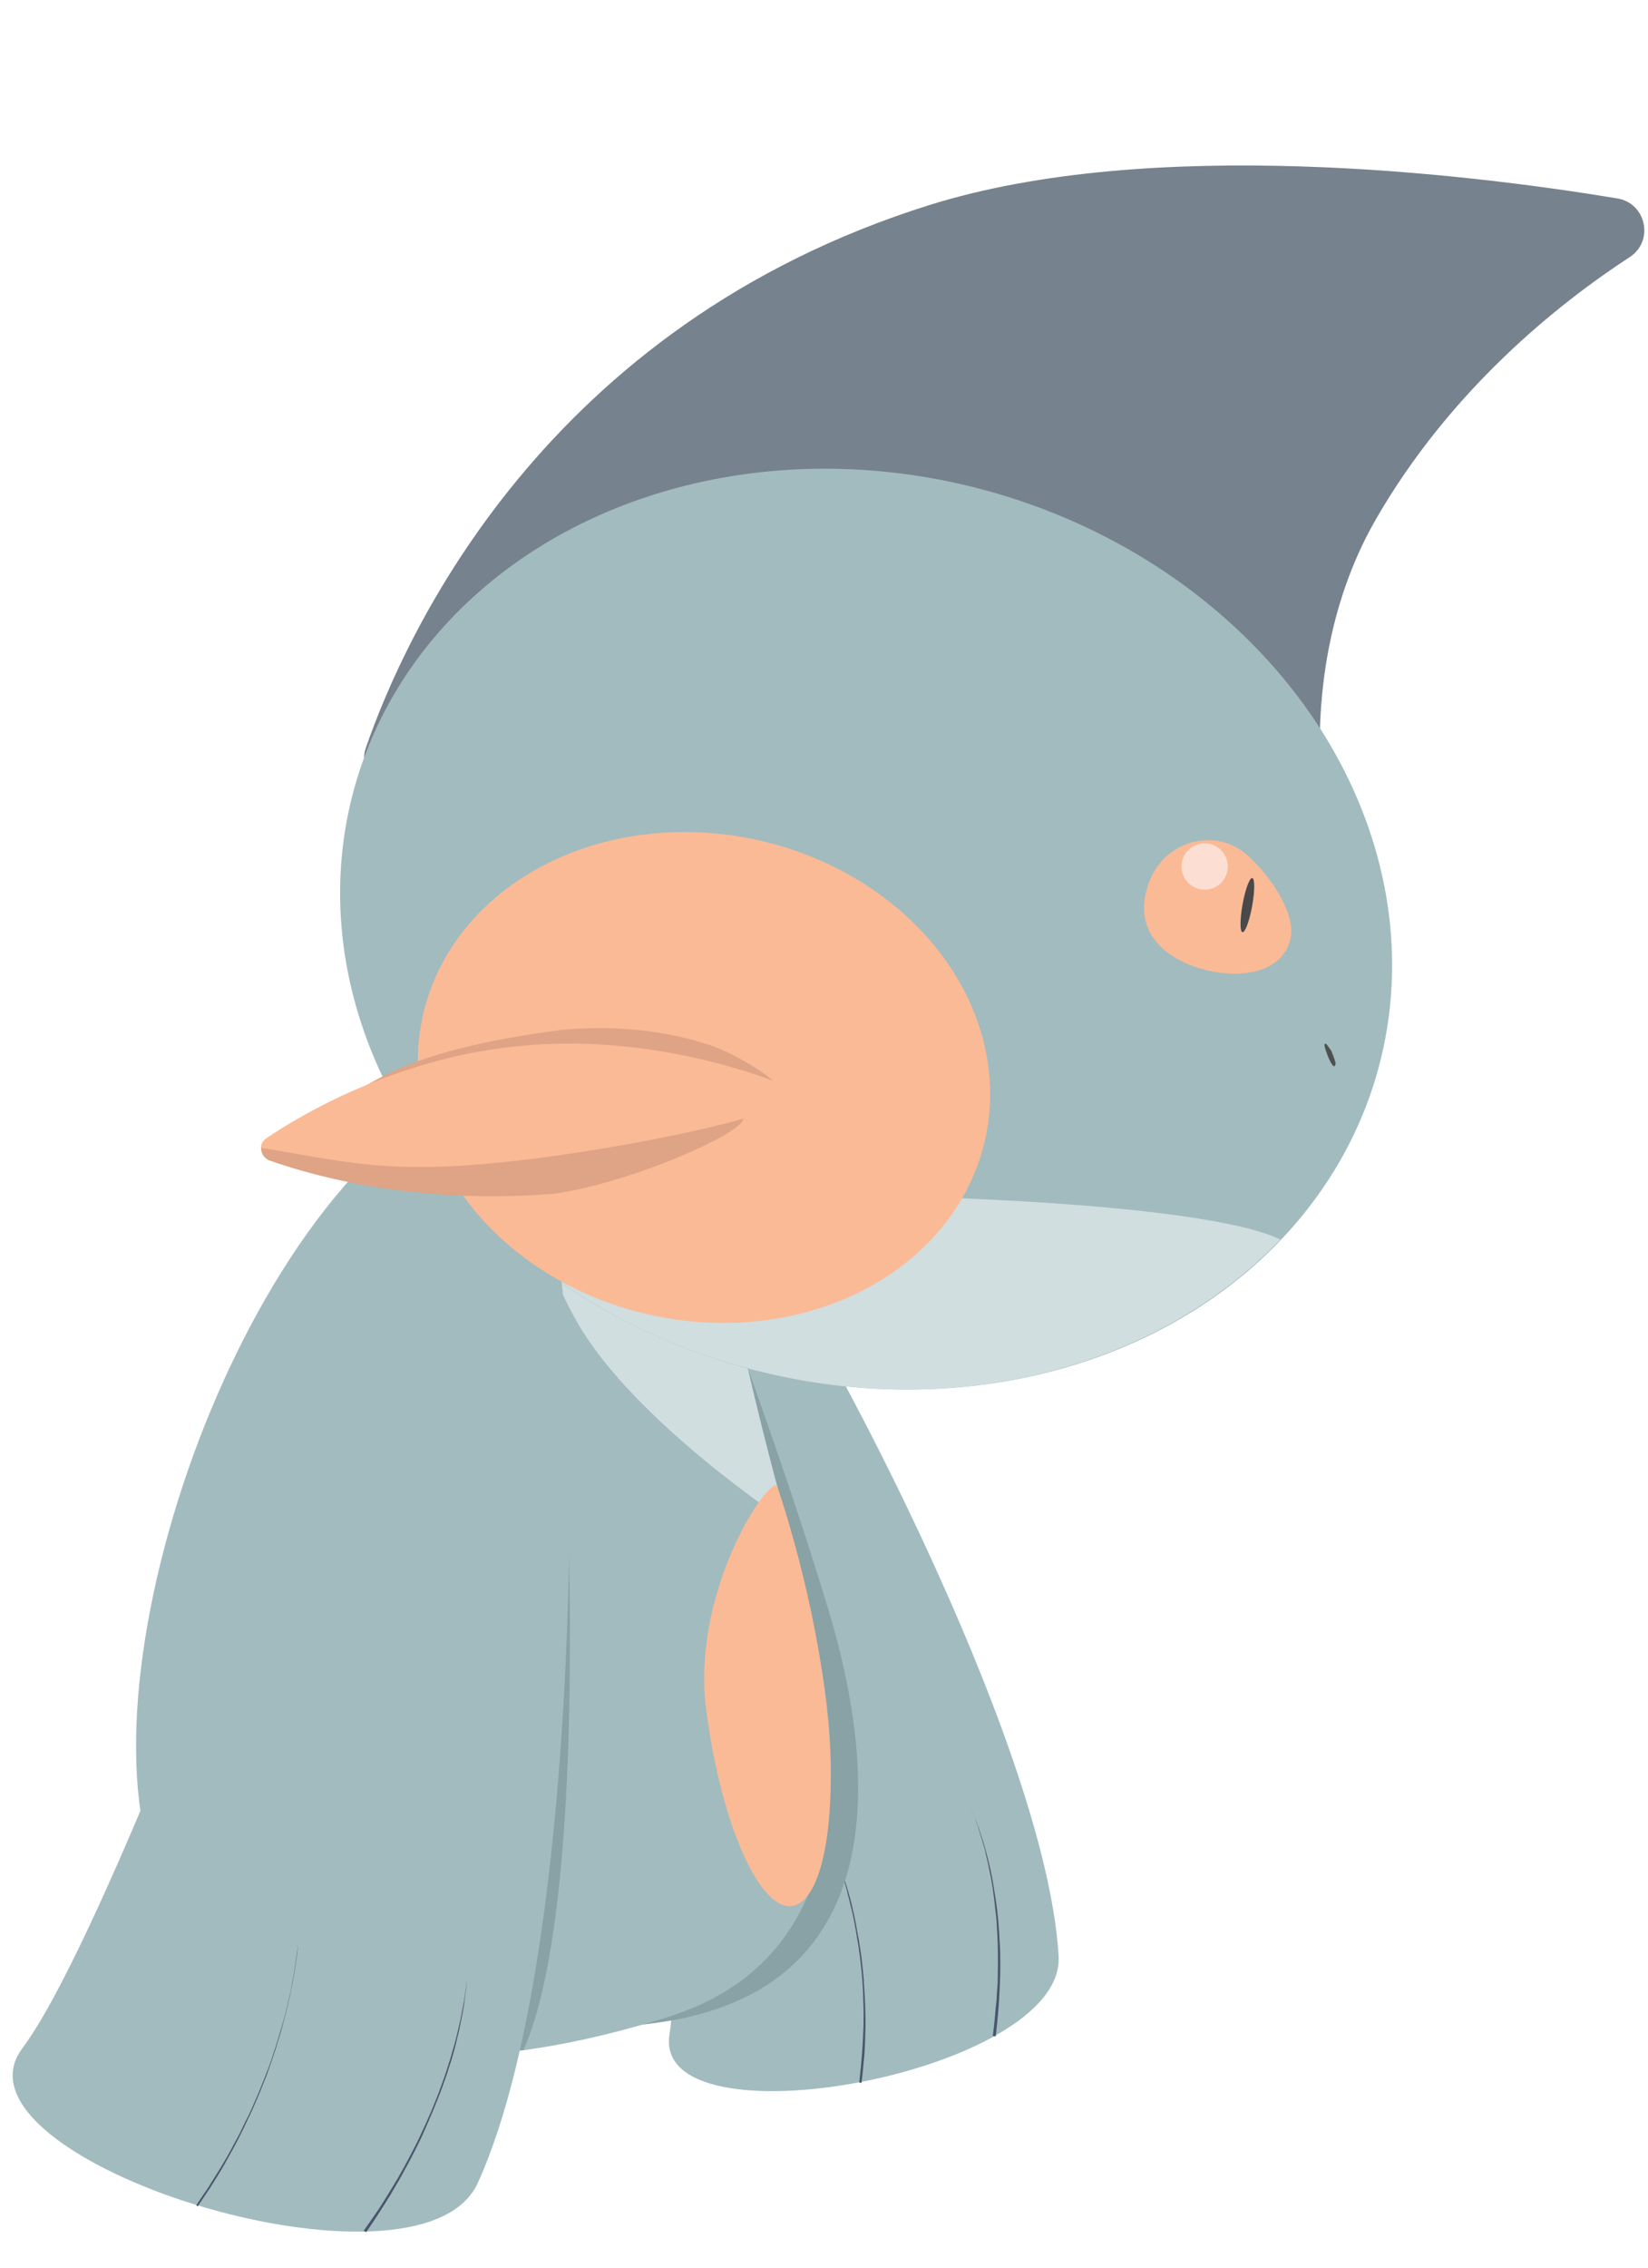 <?xml version="1.0" encoding="utf-8"?>
<!-- Generator: Adobe Illustrator 18.1.1, SVG Export Plug-In . SVG Version: 6.00 Build 0)  -->
<!DOCTYPE svg PUBLIC "-//W3C//DTD SVG 1.1//EN" "http://www.w3.org/Graphics/SVG/1.1/DTD/svg11.dtd">
<svg version="1.1" id="Layer_1" xmlns="http://www.w3.org/2000/svg" xmlns:xlink="http://www.w3.org/1999/xlink" x="0px" y="0px"
	 viewBox="0 0 576 792" enable-background="new 0 0 576 792" xml:space="preserve">
<g>
	<path fill="#A2BBBE" d="M210.6,450.6c0,0,31,212.5,23.4,259.9c-6.4,40,138.4,13.7,136-27.3c-4.7-81.4-100.5-251.8-105.5-249.2
		C259.3,436.8,219.5,439.4,210.6,450.6z"/>
	<g>
		<path fill="#49556C" d="M347,711.1c0,0,0.2-1.3,0.4-3.4c0.1-1.1,0.3-2.4,0.4-4c0.1-1.5,0.3-3.3,0.5-5.1c0.1-1.9,0.2-3.9,0.4-6.1
			c0-2.2,0.1-4.5,0.1-6.8c0-2.4,0-4.8-0.1-7.3c-0.1-2.5-0.2-5-0.4-7.5c-0.1-1.3-0.2-2.5-0.4-3.8c-0.1-1.3-0.3-2.5-0.4-3.7
			c-0.2-1.2-0.3-2.5-0.5-3.7c-0.2-1.2-0.4-2.4-0.6-3.6c-0.2-1.2-0.5-2.3-0.7-3.4c-0.2-1.1-0.4-2.2-0.7-3.3c-0.3-1.1-0.5-2.1-0.7-3.1
			c-0.3-1-0.5-1.9-0.8-2.8c-0.5-1.8-1.1-3.5-1.5-4.9c-0.5-1.5-1-2.7-1.3-3.8c-0.8-2.1-1.3-3.2-1.3-3.2s0.5,1.2,1.3,3.2
			c0.4,1,0.8,2.3,1.4,3.7c0.5,1.5,1,3.1,1.6,4.9c0.3,0.9,0.5,1.9,0.8,2.8c0.3,1,0.5,2,0.8,3.1c0.3,1.1,0.5,2.1,0.8,3.3
			c0.2,1.1,0.5,2.2,0.7,3.4c0.2,1.2,0.4,2.4,0.6,3.6c0.2,1.2,0.4,2.4,0.6,3.7c0.2,1.2,0.3,2.5,0.5,3.7c0.1,1.3,0.3,2.5,0.4,3.8
			c0.2,2.5,0.4,5,0.5,7.5c0.2,2.5,0.2,4.9,0.2,7.3c0,2.4,0,4.7-0.1,6.8c-0.1,2.2-0.2,4.2-0.3,6.1c-0.1,1.9-0.3,3.6-0.4,5.2
			c-0.1,1.5-0.3,2.9-0.4,4c-0.2,2.2-0.4,3.5-0.4,3.5L347,711.1z"/>
	</g>
	<g>
		<path fill="#49556C" d="M300.3,727.3c0,0,0.2-1.3,0.4-3.6c0.1-1.1,0.3-2.5,0.4-4.1c0.1-1.6,0.3-3.4,0.4-5.3c0.1-2,0.2-4.1,0.3-6.3
			c0-2.2,0.1-4.6,0-7.1c-0.1-2.5-0.1-5-0.3-7.6c-0.1-2.6-0.4-5.2-0.7-7.8c-0.1-1.3-0.3-2.6-0.5-3.9c-0.2-1.3-0.3-2.6-0.6-3.8
			c-0.2-1.3-0.4-2.5-0.6-3.8c-0.2-1.2-0.5-2.5-0.7-3.7c-0.2-1.2-0.5-2.4-0.8-3.5c-0.3-1.2-0.5-2.3-0.8-3.4c-0.3-1.1-0.6-2.2-0.8-3.2
			c-0.3-1-0.6-2-0.8-2.9c-0.5-1.9-1.1-3.6-1.6-5.1c-0.5-1.5-1-2.8-1.4-3.9c-0.8-2.1-1.3-3.4-1.3-3.4s0.5,1.2,1.4,3.3
			c0.4,1.1,0.9,2.4,1.4,3.9c0.5,1.5,1.1,3.2,1.7,5.1c0.3,0.9,0.6,1.9,0.9,2.9c0.3,1,0.6,2.1,0.9,3.2c0.3,1.1,0.6,2.2,0.8,3.4
			c0.3,1.2,0.6,2.3,0.8,3.5c0.2,1.2,0.5,2.4,0.7,3.7c0.2,1.2,0.4,2.5,0.7,3.8c0.2,1.3,0.4,2.6,0.6,3.9c0.2,1.3,0.4,2.6,0.5,3.9
			c0.3,2.6,0.6,5.2,0.7,7.8c0.2,2.6,0.3,5.1,0.4,7.6c0.1,2.5,0.1,4.8,0.1,7.1c-0.1,2.3-0.1,4.4-0.2,6.4c-0.1,2-0.2,3.8-0.4,5.4
			c-0.1,1.6-0.3,3-0.4,4.1c-0.2,2.3-0.4,3.6-0.4,3.6L300.3,727.3z"/>
	</g>
</g>
<path fill="#76828D" d="M138.6,276c-7.8,0.1-13.3-7.6-10.7-14.9c13.8-39.8,62.5-147.4,197-189.5c77.4-24.2,187.7-11,240.4-2.3
	c10.1,1.7,12.9,14.9,4.3,20.5c-25,16.3-62.8,46.4-88.9,91.9c-17.6,30.7-19.7,63.7-19.4,80.6c0.1,6.3-4.9,11.4-11.2,11.4L138.6,276z"
	/>
<ellipse transform="matrix(-0.965 -0.261 0.261 -0.965 509.964 716.507)" fill="#A2BBBE" cx="302.5" cy="324.4" rx="185.6" ry="158.9"/>
<path fill="#FABA96" d="M402.3,306.5c-5.8,13.1-1.1,24.1,12.4,30s33,5.4,36.3-8.5c2-8.4-6-21-14.9-29.2
	C425.2,288.9,408.1,293.4,402.3,306.5z"/>
<path fill="#88A2A5" d="M69.7,643.6c-23.6-75.9,38.7-246.8,121-272.4c35-10.9,34,8,46,39.7c16.3,42.7,40.1,108.3,53.6,153.9
	c13.9,47.4,25.6,130.5-61.7,141.8C143,717.6,93.2,718.9,69.7,643.6"/>
<path fill="#A2BBBE" d="M52.6,648.3c-23.6-75.9,38.7-246.8,121-272.4c82.2-25.6,80,94.7,100.5,156.6c15,44.9,41.5,146.4-40.8,172
	C151,730.2,76,723.6,52.6,648.3"/>
<ellipse transform="matrix(-0.984 -0.178 0.178 -0.984 808.965 704.614)" fill="#49494A" cx="436.2" cy="315.9" rx="1.7" ry="9.6"/>
<path fill="none" stroke="#666766" stroke-width="0.25" stroke-miterlimit="10" d="M173.7,426.8"/>
<path fill="none" stroke="#666766" stroke-width="0.25" stroke-miterlimit="10" d="M447.6,433"/>
<path fill="#4F514F" d="M464.4,369.6c1,2.2,1.9,3.6,2.3,2.3c0.4-0.4-0.5-2.7-1.4-4.9c-1-1.3-1.9-3.1-2.3-2.3
	C462.7,365.1,463.5,367.4,464.4,369.6"/>
<ellipse transform="matrix(-1 -4.128834e-03 4.128834e-03 -1 840.895 607.078)" fill="#FCDFD2" cx="421.1" cy="302.7" rx="8.1" ry="8.1"/>
<g>
	<g>
		<path fill="#D0DEDF" d="M185.6,382.5c1.5,0.7,25.2,15.5,45.1,35.7c-18.6,0.7-34.4,1.8-45.2,3.4
			C179.1,398.3,178.9,379.5,185.6,382.5z"/>
		<path fill="#D0DEDF" d="M261.1,477.9c0.1,0,0.2,0,0.3,0.1c7.1,30.7,13.7,53.6,13.7,53.6s-53.3-35-73.2-69.5
			c-2.8-4.9-5.4-10.1-7.6-15.3C213.7,460.4,236.2,471.2,261.1,477.9z"/>
		<path fill="#D0DEDF" d="M194.3,446.7c-8.7-6.1-16.8-12.9-24.2-20.1c0.1-2,5.8-3.7,15.4-5.1c10.8-1.5,26.6-2.7,45.2-3.4
			c73-2.7,189.2,1.5,216.8,14.8c-42.6,44.7-114.3,64.3-186.2,45c-0.1,0-0.2,0-0.3-0.1C236.2,471.2,213.7,460.4,194.3,446.7z"/>
	</g>
</g>
<path fill="#FABA96" d="M271.5,518.7c-4.9-0.5-29.8,38.8-24.7,78.3s18.5,70.2,30,68.7s16.7-34.6,11.6-74.1
	C283.4,552.2,271.5,518.7,271.5,518.7z"/>
<g>
	<path fill="#88A2A5" d="M142.9,457.9c0,0-53.9,198.1-76.4,228.1c-19,25.4,116.4,30.1,116.4,30.1c26.4-58.1,13.9-259.2,9.4-259.2
		C187.6,456.8,153.1,453.3,142.9,457.9z"/>
</g>
<g>
	<path fill="#A2BBBE" d="M127.8,427.2c0,0-85.6,242.3-120,288.2C-21.3,754.2,146.7,807,167,762.4c40.4-88.8,33.9-322.6,27.1-322.6
		C187,439.7,143.4,420.3,127.8,427.2z"/>
	<g>
		<path fill="#49556C" d="M127.1,779.1c0,0,0.9-1.2,2.4-3.4c0.7-1.1,1.7-2.4,2.7-3.9c1-1.5,2.1-3.3,3.3-5.2c1.2-1.9,2.4-4,3.8-6.3
			c1.3-2.3,2.6-4.6,3.9-7.1c1.3-2.5,2.7-5.1,3.9-7.8c1.3-2.7,2.5-5.4,3.7-8.2c0.6-1.4,1.1-2.8,1.7-4.2c0.6-1.4,1.1-2.8,1.6-4.2
			c0.5-1.4,1-2.8,1.5-4.2c0.5-1.4,0.9-2.8,1.3-4.1c0.5-1.3,0.8-2.7,1.2-4c0.4-1.3,0.8-2.6,1.1-3.8c0.3-1.3,0.6-2.5,0.9-3.7
			c0.3-1.2,0.5-2.3,0.8-3.5c0.5-2.2,0.8-4.3,1.2-6.1c0.3-1.8,0.5-3.4,0.7-4.7c0.3-2.6,0.5-4.1,0.5-4.1s-0.2,1.5-0.4,4.1
			c-0.2,1.3-0.4,2.9-0.6,4.7c-0.3,1.8-0.6,3.9-1.1,6.1c-0.2,1.1-0.5,2.3-0.7,3.5c-0.3,1.2-0.6,2.4-0.9,3.7c-0.3,1.3-0.6,2.6-1,3.9
			c-0.4,1.3-0.7,2.7-1.2,4c-0.4,1.4-0.9,2.7-1.3,4.1c-0.5,1.4-1,2.8-1.5,4.2c-0.5,1.4-1,2.8-1.6,4.2c-0.6,1.4-1.1,2.8-1.7,4.2
			c-1.2,2.8-2.4,5.6-3.6,8.3c-1.2,2.7-2.6,5.3-3.9,7.9c-1.3,2.5-2.7,4.9-3.9,7.2c-1.3,2.2-2.6,4.4-3.7,6.3c-1.2,1.9-2.3,3.7-3.3,5.2
			c-1,1.6-1.9,2.9-2.6,4c-1.5,2.2-2.3,3.4-2.3,3.4L127.1,779.1z"/>
	</g>
	<g>
		<path fill="#49556C" d="M68.6,770.2c0,0,0.9-1.3,2.4-3.6c0.8-1.1,1.8-2.5,2.7-4.1c1-1.6,2.2-3.4,3.4-5.4c1.2-2,2.5-4.2,3.8-6.6
			c1.2-2.4,2.7-4.8,3.9-7.5c0.6-1.3,1.3-2.7,2-4c0.7-1.4,1.3-2.8,1.9-4.2c1.3-2.8,2.4-5.7,3.6-8.6c0.6-1.5,1.1-2.9,1.7-4.4
			c0.3-0.7,0.5-1.5,0.8-2.2c0.2-0.7,0.5-1.5,0.7-2.2c0.5-1.5,1-2.9,1.4-4.3c0.4-1.4,0.9-2.9,1.3-4.3c0.4-1.4,0.8-2.8,1.2-4.2
			c0.4-1.4,0.7-2.7,1-4c0.3-1.3,0.6-2.6,0.9-3.8c0.3-1.2,0.5-2.4,0.7-3.6c0.5-2.3,0.8-4.4,1.1-6.3c0.3-1.9,0.5-3.5,0.7-4.9
			c0.3-2.7,0.5-4.3,0.5-4.3s-0.2,1.6-0.4,4.3c-0.2,1.4-0.4,3-0.7,4.9c-0.3,1.9-0.6,4-1.1,6.3c-0.2,1.2-0.5,2.4-0.7,3.6
			c-0.3,1.2-0.6,2.5-0.9,3.8c-0.3,1.3-0.6,2.7-1,4c-0.4,1.4-0.7,2.8-1.1,4.2c-0.4,1.4-0.8,2.8-1.3,4.3c-0.4,1.5-0.9,2.9-1.4,4.4
			c-0.2,0.7-0.5,1.5-0.7,2.2c-0.3,0.7-0.5,1.5-0.8,2.2c-0.5,1.5-1,3-1.6,4.4c-1.2,2.9-2.3,5.9-3.6,8.7c-0.6,1.4-1.2,2.8-1.9,4.2
			c-0.7,1.4-1.3,2.7-1.9,4c-1.3,2.7-2.6,5.2-3.9,7.6c-1.3,2.4-2.6,4.6-3.7,6.6c-1.2,2-2.4,3.9-3.4,5.5c-1,1.7-2,3-2.7,4.1
			c-1.5,2.3-2.4,3.6-2.4,3.6L68.6,770.2z"/>
	</g>
</g>
<ellipse transform="matrix(-0.979 -0.205 0.205 -0.979 410.046 795.211)" fill="#FABA96" cx="246.3" cy="376.3" rx="100.6" ry="85"/>
<path fill="#DFA385" d="M100.6,403.2c-0.6-1.8-0.3-3.5,1-4.9c24.3-19,36.3-30.9,94.7-38.6c22.6-2.1,40.5,1.6,50,4.8
	c8.8,2.1,26.5,13.2,25.4,15.3c-0.6,1.2-38.2-8.8-39.9-8.5C187.1,377.6,130.5,387.4,100.6,403.2"/>
<path fill="#FABA96" d="M184.6,415.9c-40.7,4.4-77.3-6.9-91.3-11.9c-2.6-1.2-2.8-4.6-0.4-6.3c12.3-8.5,45.4-27.7,86.1-32.1
	c41.2-4.7,77.4,6.7,91.3,11.9c2.3,1.2,2.8,4.6,0.4,6.3C258.5,392.2,225.3,411.5,184.6,415.9"/>
<path fill="#DFA385" d="M91.3,400.9c33.4,5.4,47.6,10.6,104.8,2.5c41.3-6,63.7-12.7,63.7-12.7c-0.1,5-38.5,22.2-66,26.2
	c-35.3,2.9-70.7-1.4-99.9-11.7C92.2,404.3,91.2,402.8,91.3,400.9"/>
</svg>
